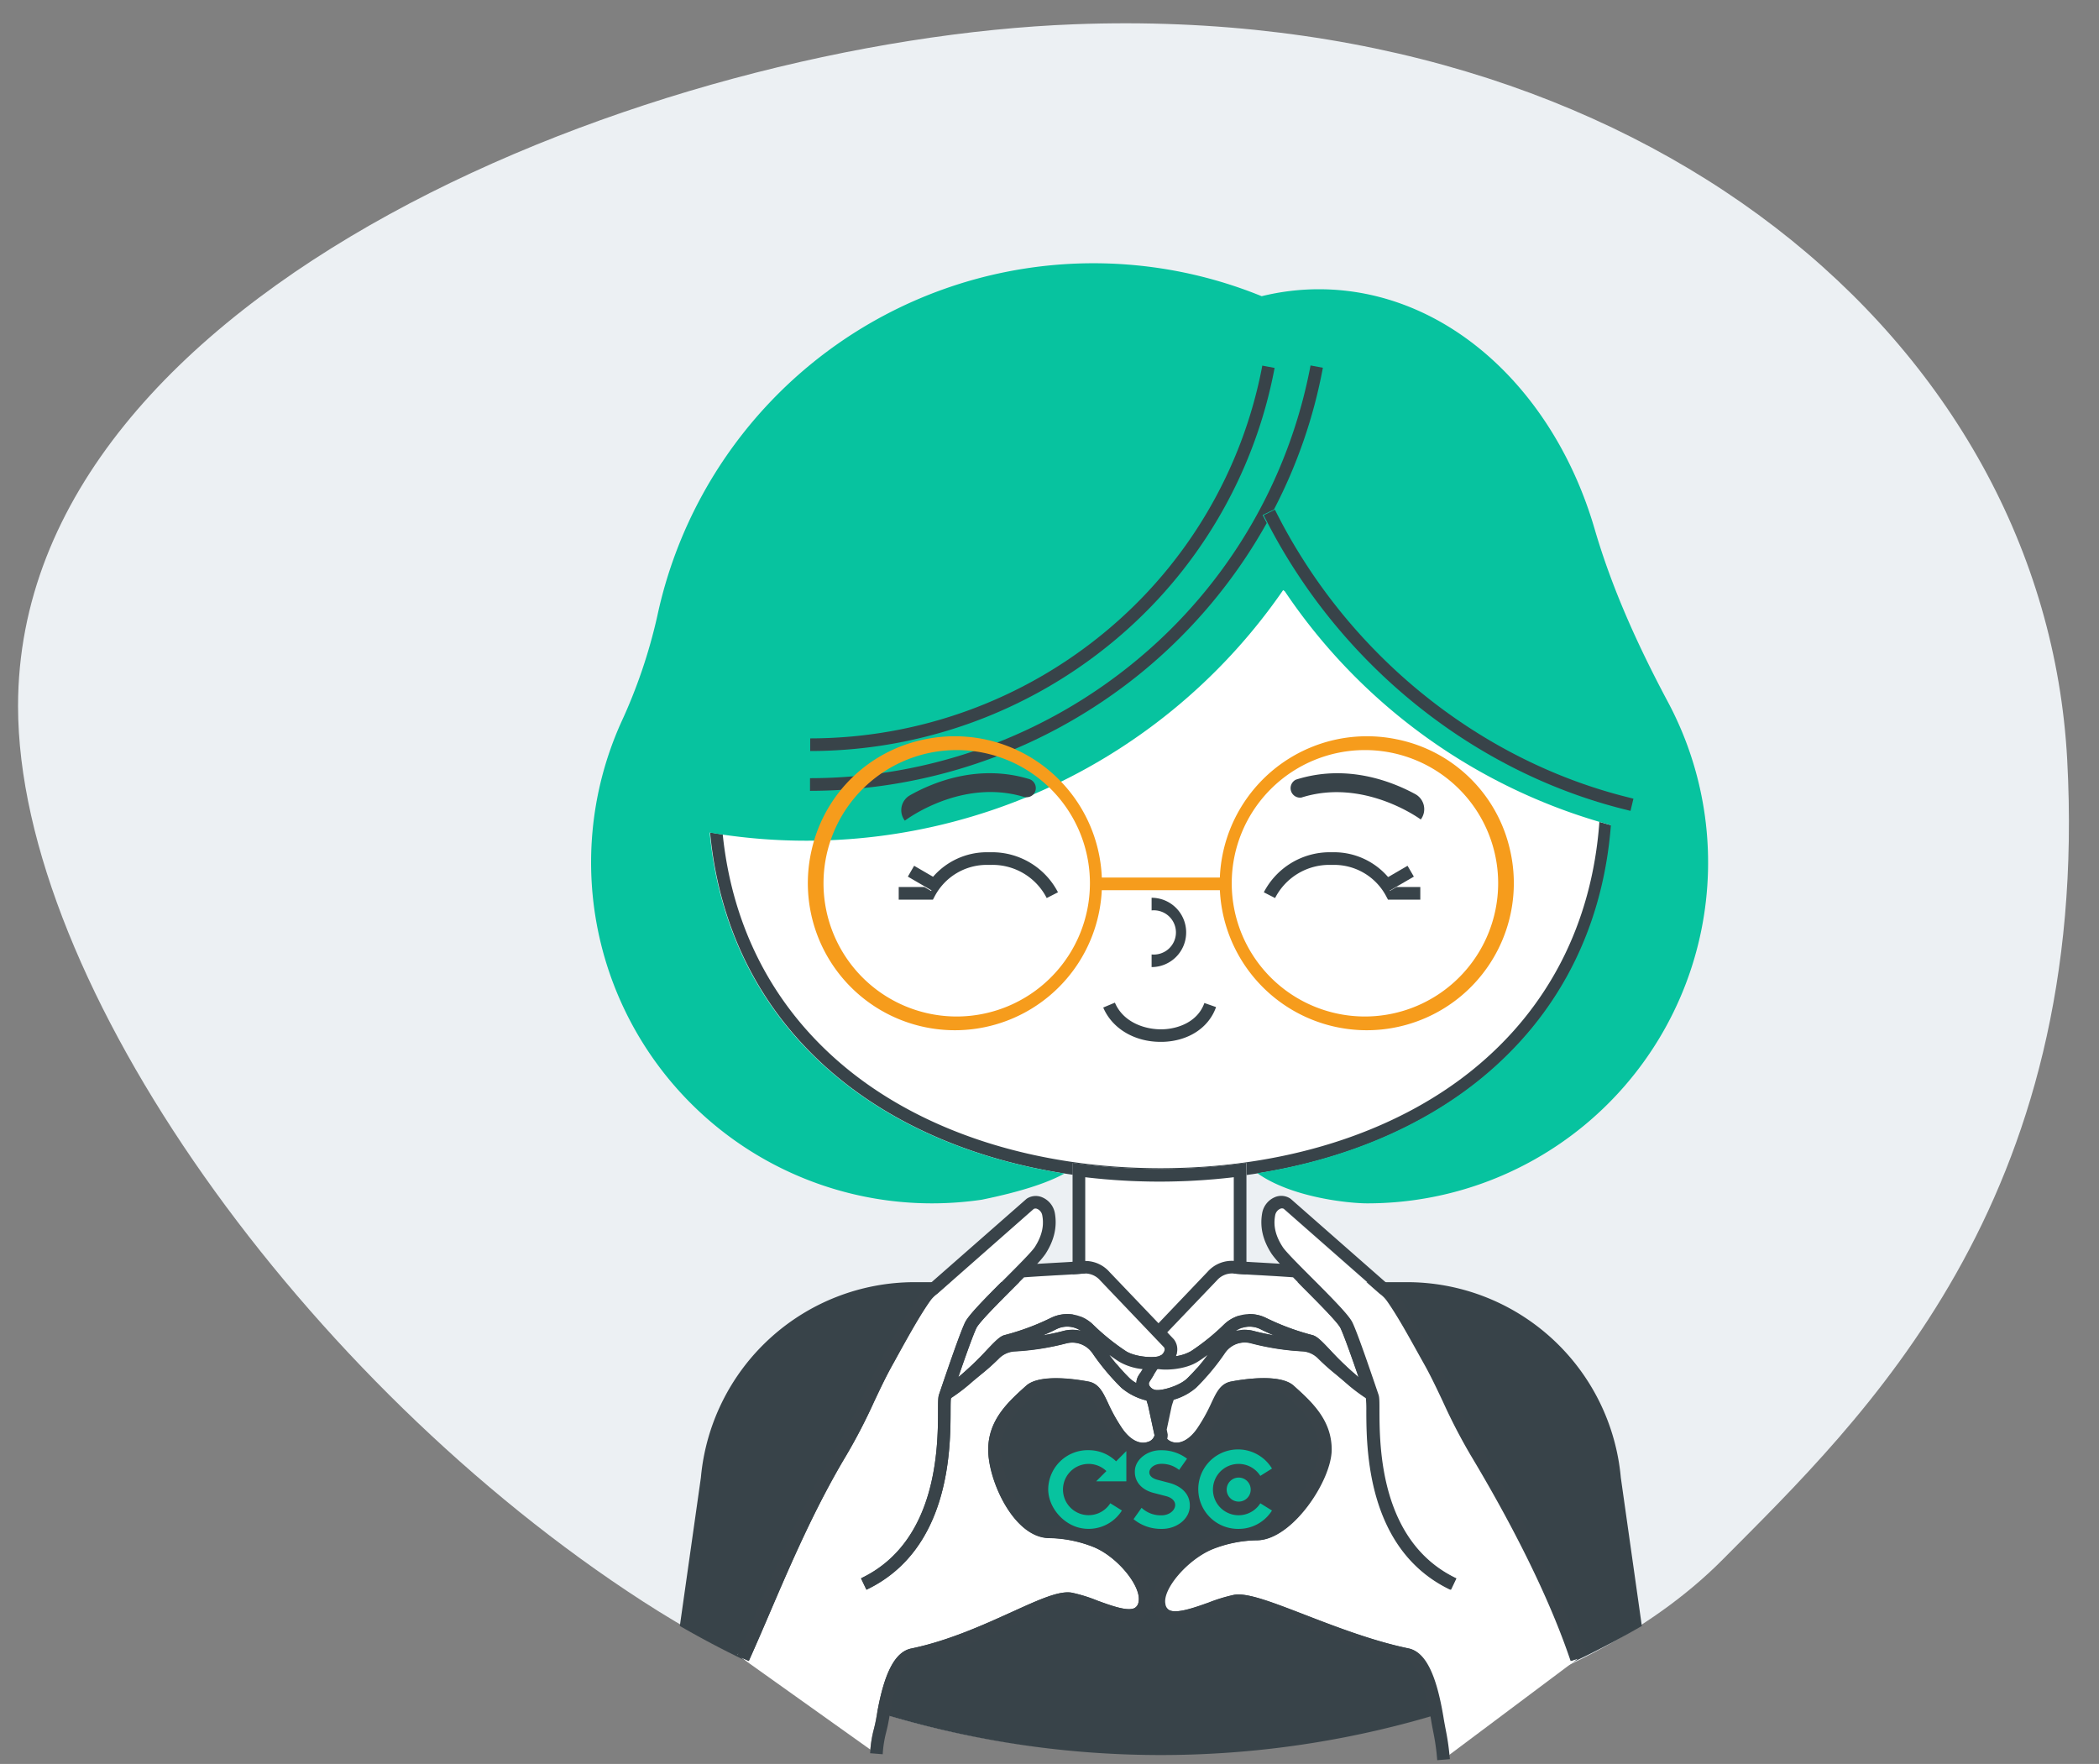 <svg xmlns="http://www.w3.org/2000/svg" viewBox="0 0 664 558">
  <rect x="0" y="0" width="664" height="558" fill="#808080" stroke="none"/>
  <defs/>
  <defs>
    <style>
      .cls-2{fill:#384349}.cls-3{fill:#fff}.cls-4{fill:#07c39f}
    </style>
  </defs>
  <g id="Layer_1" data-name="Layer 1">
    <path fill="#ecf0f3" d="M5.71 223.34c0 87.8 91 214.29 197.69 283.27 54.13 35 109.43 48.3 164.4 48.3 46.28 0 130.46-14.5 177.14-61.54 44.12-44.45 116.56-112.64 109-253.06C646.82 108.18 519.38.93 340 7.67 207.76 12.64 5.71 91 5.71 223.34z"/>
    <path d="M445.08 405.6h-48.31a29.56 29.56 0 01-29.55 29.46 29.56 29.56 0 01-29.55-29.46h-48.3a67.93 67.93 0 00-67.65 61.81l-6.66 46.95a303.94 303.94 0 00304.32 0l-6.65-46.95a67.94 67.94 0 00-67.65-61.81z" class="cls-2"/>
    <path d="M407 183a187.24 187.24 0 01-80.83 66.92 3 3 0 01-1.82.77 183.32 183.32 0 01-70.71 14.15 181.63 181.63 0 01-27-2c3.19 31.29 17 57.68 40.54 76.93 25.21 20.65 60.78 32 100.17 32s74.95-11.37 100.16-32c24.52-20.08 38.54-47.95 40.9-81A185 185 0 01407 183z" class="cls-3"/>
    <path d="M509.85 261.09c-1.31-.35-2.61-.72-3.9-1.1-2.32 32.07-16.12 59.09-40.25 78.56-24.81 20-59.82 31-98.59 31s-73.77-11-98.58-31c-23.13-18.66-36.76-44.25-39.9-74.58-1.36-.2-2.71-.41-4-.64 3 31.86 17.21 58.74 41.46 78.31 18.85 15.2 43.36 25.35 70.87 29.62l2.39.36v-3.71l2.26.29a193.87 193.87 0 0050.48 0l2.26-.29v3.79c1.22-.16 2.43-.34 3.64-.54 27.26-4.32 51.54-14.44 70.25-29.52 24.76-20.03 39.03-47.72 41.61-80.55z" class="cls-2"/>
    <path d="M343.3 372.4v32.26c0 12.57 10.26 23.66 22.82 24a23.52 23.52 0 0024.18-23.49V372.4a199.7 199.7 0 01-47 0z" class="cls-3"/>
    <path d="M394.3 367.85l-2.26.3a194.75 194.75 0 01-50.48 0l-2.26-.3v36.83c0 14 10.22 26.13 24.09 27.81a27.53 27.53 0 0030.91-27.3v-37.34zm-4 37.34a23.52 23.52 0 01-24.18 23.49c-12.56-.36-22.82-11.45-22.82-24V372.4a199.7 199.7 0 0047 0z" class="cls-2"/>
    <path d="M509.59 261.12c-2.58 32.82-16.83 60.49-41.64 80.5-18.69 15.08-43 25.19-70.2 29.51 10.74 7.67 28.83 9.54 34.76 9.54a107.82 107.82 0 0095.19-158.48c-9.37-17.56-17.68-35.72-23.25-54.84-12.89-44.23-47.07-75.85-87.24-75.85a76.06 76.06 0 00-18.09 2.2 141.09 141.09 0 00-191.19 101.18 167.1 167.1 0 01-11.46 33.71 107.86 107.86 0 0098.35 152.08 109.15 109.15 0 0015.75-1.15c12.1-2.47 20.62-5.24 26.19-8.29-27.49-4.27-52-14.41-70.82-29.61-24.24-19.55-38.41-46.42-41.44-78.25 1.34.23 2.69.44 4.05.64a183 183 0 0096.07-11.77c-.33 0 .91-.3 1.79-.74a183.61 183.61 0 0079.5-64.83m.27 0A181.64 181.64 0 00506 260c1.29.38 2.59.74 3.89 1.09" class="cls-4"/>
    <path d="M375.23 295a10.94 10.94 0 00-10.93-11v4a7 7 0 110 13.93v4A10.94 10.94 0 00375.23 295zm-7.45 30.61c-5.26.15-12.35-2-15.09-8.43l-3.69 1.54c2.81 6.65 9.88 10.86 18.12 10.86h.74c8.08-.24 14.53-4.44 16.83-11l-3.69-1.29c-2.09 5.9-8.2 8.17-13.22 8.32zm-54.14-56.01h-1.29a22.54 22.54 0 00-17.44 8.06l1.56.9-1.91 3.29-2.15-1.25h-8.11v4h10.82l.53-1a18.59 18.59 0 0116.7-10h1.28a19.23 19.23 0 0117.49 10.49l3.56-1.82a23.46 23.46 0 00-21.04-12.67z" class="cls-2"/>
    <path d="M297.11 278.49l-1.62-.94-6.31-3.67-1.99 3.43 5.68 3.3 2.25 1.31 1.99-3.43zm142.53 3.36l-1.91-3.29 1.56-.9a22.54 22.54 0 00-17.44-8.06h-1.05a23.48 23.48 0 00-21 12.67l3.56 1.82a19.25 19.25 0 0117.49-10.49h1a18.6 18.6 0 0116.7 10l.53 1h10.22v-4h-7.51z" class="cls-2"/>
    <path d="M439.32 281.92l2.25-1.31 5.69-3.3-2-3.43-6.3 3.67-1.63.94 1.99 3.43zm-29.38-35.28a3 3 0 001.75 5.66c19.76-6.29 37.57 6.8 37.76 6.94a5.42 5.42 0 00-1.69-8c-7.42-4.04-21.76-9.72-37.82-4.6zm-83.25 4.85a2.85 2.85 0 00.79-1.13 3 3 0 00-1.93-3.92c-16.08-4.87-30.39 1-37.74 5.17a5.42 5.42 0 00-1.57 8c.19-.15 17.79-13.5 37.65-7.52a2.88 2.88 0 001 .11 3 3 0 001.8-.71zm76.52-135.1l-3.89-.73a144 144 0 01-49.62 84.15 146.34 146.34 0 01-93.4 33.77v4a150.3 150.3 0 0095.93-34.69 147.87 147.87 0 0050.98-86.5z" class="cls-2"/>
    <path d="M403 161.18a160.68 160.68 0 0015.48-44.84l-3.9-.73a159.43 159.43 0 01-54.94 93.17 162 162 0 01-103.4 37.39v4a166 166 0 00105.94-38.31 164.94 164.94 0 0038.54-46.4c-.43-.85-.88-1.69-1.3-2.54z" class="cls-2"/>
    <path d="M515.54 252.35c-42-10.3-79.5-37.83-103.23-75.21a170.93 170.93 0 01-9-15.91l-3.55 1.76c.42.85.86 1.69 1.3 2.54a176.66 176.66 0 008.94 15.34c24.48 37.66 62.66 65.3 105.42 75.54l.38.1.92-3.86c-.4-.09-.79-.2-1.18-.3z" class="cls-2"/>
  </g>
  <path id="glasses" fill="#f69c1c" d="M441.74 233.85a46.57 46.57 0 00-55.85 43.75h-37.34a46.57 46.57 0 00-55.85-43.75 46 46 0 00-35.92 34.92 46.52 46.52 0 1091.76 12.83h37.36a46.52 46.52 0 1091.76-12.83 46 46 0 00-35.92-34.92zm-139.09 87.71a42.14 42.14 0 1142.14-42.13 42.19 42.19 0 01-42.14 42.13zm129.14 0a42.14 42.14 0 1142.14-42.13 42.18 42.18 0 01-42.14 42.13z"/>
  <g id="hands">
    <path d="M500.46 523.74l.03-.02-.03.02zm-267.11-.2l.3-.67-.35.63zm129.34-80.49a19.39 19.39 0 01-7.93-4 73.49 73.49 0 01-9.22-11.11 7.71 7.71 0 00-8.24-3 81.13 81.13 0 01-16.3 2.49 7.62 7.62 0 00-5.08 2.34 71.14 71.14 0 01-5.62 5l-2.42 2c-.45.4-.91.8-1.39 1.2l-.41.35a57.25 57.25 0 01-5.19 3.85l-.07.21c-.09.4-.1 2.25-.11 3.89 0 12-.17 43.95-26.61 56.55l-.86-1.79-.85-1.79c24.2-11.53 24.31-41.65 24.36-53 0-3 0-4.3.31-5.15 3.21-9.46 6.69-19.57 8.22-22.77 1.08-2.26 5.73-7 12.7-14 4.12-4.12 8.39-8.39 9.35-9.87 2.95-4.57 2.78-7.93 2.4-10.07a2.76 2.76 0 00-1.57-2.05 1.25 1.25 0 00-1.15 0l-30.57 26.85a9.78 9.78 0 00-2.3 2.33c-3 4.31-6.33 10.22-9.23 15.43l-2.17 4.06c-2.4 4.24-4.27 8.21-6.25 12.42a178.63 178.63 0 01-8.77 16.94c-10 16.66-17.66 34.55-24.43 50.34-1.82 4.25-3.56 8.29-5.24 12.07l-1.19 2.67-2.4-1.09 40.86 29.11a37.05 37.05 0 011.08-6.36c.28-1.11.57-2.27.89-4.19 2.28-13.53 5.75-20.33 10.94-21.4 11.77-2.43 22.91-7.5 31.87-11.57 8.65-3.93 14.91-6.78 18.91-6.1a47.63 47.63 0 018.05 2.49c4.32 1.58 9.69 3.56 11.9 2.34a2.57 2.57 0 001.2-1.94c1-4.84-6.65-14.23-14.19-17.32a39.74 39.74 0 00-14.29-2.83c-4.94-.13-9.82-3.87-13.75-10.54-3.24-5.51-5.33-12.35-5.33-17.43 0-9.44 6.38-15.16 12-20.21 4.33-3.88 16.16-2 19.69-1.31 3.29.63 4.57 3.33 6.18 6.75a54 54 0 004.49 8.06c2.44 3.57 5.47 5.18 8.08 4.29a3 3 0 002.17-2.11l-2-9.25c-.14-.62-.33-1.21-.52-1.78z" class="cls-3"/>
    <path d="M351 428.65a60.68 60.68 0 006.49 7.48 9.88 9.88 0 002 1.4 5.12 5.12 0 01.54-2.12l.09-.16 1.36-2.15a18.39 18.39 0 01-7.28-2.26 37.45 37.45 0 01-3.2-2.19zm-16.75-8.2c-1.41.7-2.86 1.35-4.34 2 2.16-.38 4.3-.82 6.37-1.37a11.39 11.39 0 015.65-.06 7.68 7.68 0 00-7.68-.57zM391 421a11.39 11.39 0 015.65.06c2.07.55 4.2 1 6.37 1.37a58.94 58.94 0 01-4.34-2 7.68 7.68 0 00-7.68.57zm-9 7.65c-1.12.83-2.19 1.57-3.2 2.19-3.51 2.17-9.12 2.73-12.29 2.26l-.39.06-2.58 4.11a1.25 1.25 0 00.13 1.17 2.76 2.76 0 002.23 1.29c2.16.13 7.25-1.39 9.6-3.6a59.82 59.82 0 006.5-7.48z" class="cls-3"/>
    <path d="M372.07 428.65c0 .13-.11.26-.16.38a13.59 13.59 0 004.78-1.56 69.94 69.94 0 0010.6-8.57 11.67 11.67 0 0113.17-2 77.35 77.35 0 0014.69 5.45c1.48.38 3 1.93 5.62 4.73a94.32 94.32 0 009 8.59c-2.07-6-4.6-13.18-5.74-15.57-.87-1.81-7.26-8.21-11.93-12.88l-3.1-3.15c-3.22-.24-6.69-.44-9.83-.62-3.35-.18-6.52-.36-8.93-.57A6.3 6.3 0 00385 405l-15.74 16.5 2.07 2.18a5.17 5.17 0 01.74 4.97z" class="cls-3"/>
    <path d="M498.74 524.81l-1.88.64c-.25-.74-.52-1.5-.78-2.25-6.29-18-16.91-39.61-30.85-62.86a179.77 179.77 0 01-8.77-16.93c-2-4.21-3.85-8.19-6.25-12.43-.71-1.26-1.44-2.58-2.19-3.93-2.9-5.21-6.19-11.12-9.23-15.43a9.78 9.78 0 00-2.3-2.33l-.15-.12-30.42-26.73a1.27 1.27 0 00-1.16 0 2.81 2.81 0 00-1.57 2.05c-.38 2.14-.54 5.5 2.41 10.07 1 1.48 5.23 5.75 9.35 9.87 7 7 11.62 11.71 12.7 14 1.53 3.2 5 13.31 8.22 22.77.28.85.3 2.11.31 5.15 0 11.33.16 41.45 24.36 53l-.85 1.79-.86 1.79c-26.44-12.6-26.57-44.53-26.61-56.55a38.61 38.61 0 00-.12-3.93l-.06-.17a57.25 57.25 0 01-5.19-3.85l-.41-.36c-.47-.39-.92-.78-1.36-1.17l-2.44-2.06a71.14 71.14 0 01-5.62-5 7.62 7.62 0 00-5.08-2.34 81 81 0 01-16.28-2.55 7.7 7.7 0 00-8.24 3 73.49 73.49 0 01-9.23 11.05 18.62 18.62 0 01-7.1 3.79c-.22.65-.44 1.31-.64 2l-1.58 7.43.31 1.51a4.7 4.7 0 01-.15 1.4 3.77 3.77 0 001.62 1c2.6.88 5.63-.72 8.08-4.29a54 54 0 004.49-8.06c1.61-3.42 2.89-6.12 6.18-6.75 3.53-.67 15.36-2.57 19.66 1.29 5.66 5.07 12 10.79 12 20.23 0 9.77-12.38 28.41-23.38 28.7a39.73 39.73 0 00-14.28 2.82c-7.86 3.22-16 12.62-14.94 17.33a2.55 2.55 0 001.2 1.9c2.36 1.31 8.09-.73 12.68-2.37a51.43 51.43 0 018-2.43c4.14-.7 11.75 2.25 22.28 6.31 9.6 3.71 21.55 8.32 32.79 10.64 5.22 1.08 8.71 8 11 21.7.26 1.57.5 2.81.72 4a77.45 77.45 0 011.2 8.1l40.88-30.61-.52.17zM320.8 407.22c-4.66 4.67-11.05 11.07-11.92 12.88-1.14 2.39-3.67 9.54-5.74 15.58a96.79 96.79 0 009-8.6c2.67-2.8 4.14-4.35 5.62-4.73a77.35 77.35 0 0014.69-5.45 11.67 11.67 0 0113.17 2 70.57 70.57 0 0010.6 8.57c2.75 1.69 8 2.15 10.13 1.62a2.74 2.74 0 001.92-1.71 1.24 1.24 0 00-.09-1.17l-20.17-21.14a6.32 6.32 0 00-5.34-2.19c-2.41.21-5.58.39-8.93.57-3.14.18-6.61.38-9.83.62z" class="cls-3"/>
    <path fill="#394349" d="M500.46 523.74l1.75-1-6.94-12.69a404.52 404.52 0 00-26.66-51.77 176.65 176.65 0 01-8.58-16.59c-2-4.28-3.92-8.32-6.38-12.69-.71-1.25-1.44-2.56-2.19-3.91-3-5.3-6.29-11.3-9.45-15.79a14 14 0 00-3.14-3.2l-30.47-26.77-.19-.15a5.18 5.18 0 00-5-.43 6.75 6.75 0 00-3.93 5c-.78 4.38.19 8.6 3 12.91a26.49 26.49 0 002.61 3.11l-5.49-.32c-3.32-.18-6.46-.36-8.81-.56a10.26 10.26 0 00-8.56 3.4l-15.55 16.31L351 402.4a10.26 10.26 0 00-8.61-3.47c-2.35.2-5.49.38-8.82.56l-5.48.32a26.49 26.49 0 002.61-3.11c2.78-4.31 3.76-8.53 3-12.91a6.73 6.73 0 00-3.94-5 5.16 5.16 0 00-5 .43l-30.67 26.92a14 14 0 00-3.13 3.2c-3.17 4.49-6.51 10.49-9.45 15.79-.75 1.35-1.48 2.66-2.19 3.91-2.46 4.37-4.36 8.41-6.38 12.68a176.73 176.73 0 01-8.58 16.6c-10.13 16.88-17.86 34.9-24.68 50.8-2.1 4.9-4.09 9.53-6 13.76l-.3.67-.1.24 1.21.55 2.4 1.09 1.19-2.67c1.68-3.78 3.42-7.82 5.24-12.07 6.77-15.79 14.44-33.68 24.43-50.34a178.63 178.63 0 008.77-16.94c2-4.21 3.85-8.18 6.25-12.42l2.19-3.93c2.9-5.21 6.19-11.12 9.23-15.43a9.78 9.78 0 012.3-2.33L327 382.44a1.25 1.25 0 011.15 0 2.76 2.76 0 011.57 2.05c.38 2.14.55 5.5-2.4 10.07-1 1.48-5.23 5.75-9.35 9.87-7 7-11.62 11.71-12.7 14-1.53 3.2-5 13.31-8.22 22.77-.28.85-.3 2.11-.31 5.15 0 11.33-.16 41.45-24.36 53l.85 1.79.86 1.79c26.44-12.6 26.57-44.53 26.61-56.55 0-1.64 0-3.49.11-3.89l.07-.21a57.25 57.25 0 005.19-3.85l.41-.35c.48-.4.94-.8 1.39-1.2l2.42-2a71.14 71.14 0 005.62-5 7.62 7.62 0 015.08-2.34 81.13 81.13 0 0016.28-2.55 7.71 7.71 0 018.24 3 73.49 73.49 0 009.25 11.01 19.39 19.39 0 007.93 4c.19.57.38 1.16.56 1.76l2 9.25a3 3 0 01-2.17 2.11c-2.61.89-5.64-.72-8.08-4.29a54 54 0 01-4.49-8.06c-1.61-3.42-2.89-6.12-6.18-6.75-3.53-.67-15.36-2.57-19.69 1.31-5.63 5.05-12 10.77-12 20.21 0 5.08 2.09 11.92 5.33 17.43 3.93 6.67 8.81 10.41 13.75 10.54a39.74 39.74 0 0114.28 2.88c7.54 3.09 15.23 12.48 14.19 17.32a2.57 2.57 0 01-1.2 1.94c-2.21 1.22-7.58-.76-11.9-2.34a47.63 47.63 0 00-8.05-2.49c-4-.68-10.26 2.17-18.91 6.1-9 4.07-20.1 9.14-31.87 11.57-5.19 1.07-8.66 7.87-10.94 21.4-.32 1.92-.61 3.08-.89 4.19a37.05 37.05 0 00-1.08 6.36c0 .37-.07.76-.11 1.18l4 .32a35 35 0 011.08-6.9c.28-1.13.6-2.42.95-4.49 2.38-14.18 5.58-17.71 7.83-18.18 12.21-2.52 23.58-7.69 32.71-11.84 7.4-3.37 13.8-6.27 16.61-5.8a45.92 45.92 0 017.34 2.3c5.59 2.05 11.37 4.19 15.18 2.09a6.45 6.45 0 003.16-4.57c1.35-6.22-6-17.52-16.56-21.83a43.91 43.91 0 00-15.68-3.12c-7.85-.21-15.22-15.13-15.22-24 0-7.67 5.19-12.33 10.72-17.28 2-1.85 9.91-1.56 16.26-.35 1.21.23 1.84 1.37 3.35 4.56a57.11 57.11 0 004.8 8.61c5.2 7.57 11 6.36 12.62 5.8a8 8 0 002.53-1.41 8 8 0 002.53 1.41c1.65.56 7.42 1.77 12.62-5.8a56.65 56.65 0 004.8-8.62c1.51-3.18 2.14-4.32 3.34-4.55 6.36-1.21 14.21-1.5 16.3.37 5.5 4.93 10.69 9.59 10.69 17.26 0 8.56-11.47 24.53-19.51 24.73a44.35 44.35 0 00-15.68 3.12c-8.93 3.66-18.86 14.68-17.31 21.84a6.41 6.41 0 003.14 4.52c3.93 2.19 10 0 16-2.1a50.16 50.16 0 017.34-2.25c3.06-.52 11.38 2.7 20.19 6.1 9.74 3.76 21.86 8.43 33.41 10.82 2.28.47 5.5 4.06 7.89 18.47.26 1.61.51 2.88.74 4.07a69.3 69.3 0 011.24 8.9l4-.32c0-.44-.08-.84-.11-1.24a77.45 77.45 0 00-1.2-8.1c-.22-1.15-.46-2.39-.72-4-2.28-13.73-5.77-20.62-11-21.7-11.24-2.32-23.19-6.93-32.79-10.64-10.53-4.06-18.14-7-22.28-6.31a51.43 51.43 0 00-8 2.43c-4.59 1.64-10.32 3.68-12.68 2.37a2.55 2.55 0 01-1.2-1.9c-1-4.71 7.08-14.11 14.94-17.33a39.73 39.73 0 0114.28-2.82c11-.29 23.38-18.93 23.38-28.7 0-9.44-6.38-15.16-12-20.23-4.3-3.86-16.13-2-19.66-1.29-3.29.63-4.57 3.33-6.18 6.75a54 54 0 01-4.49 8.06c-2.45 3.57-5.48 5.17-8.08 4.29a3.77 3.77 0 01-1.62-1 4.7 4.7 0 00.15-1.4l-.31-1.51 1.58-7.43c.2-.69.42-1.35.64-2a18.62 18.62 0 007.1-3.79 73.49 73.49 0 009.22-11.11 7.7 7.7 0 018.24-3 81 81 0 0016.28 2.55 7.62 7.62 0 015.08 2.34 71.14 71.14 0 005.62 5l2.44 2.06c.44.39.89.78 1.36 1.17l.41.36a57.25 57.25 0 005.19 3.85l.06.17a38.61 38.61 0 01.12 3.93c0 12 .17 43.95 26.61 56.55l.86-1.79.85-1.79c-24.2-11.53-24.32-41.65-24.36-53 0-3 0-4.3-.31-5.15-3.21-9.46-6.69-19.57-8.22-22.77-1.08-2.26-5.73-7-12.7-14-4.12-4.12-8.39-8.39-9.35-9.87-3-4.57-2.79-7.93-2.41-10.07a2.81 2.81 0 011.57-2.05 1.27 1.27 0 011.16 0l30.42 26.73.15.12a9.78 9.78 0 012.3 2.33c3 4.31 6.33 10.22 9.23 15.43.75 1.35 1.48 2.67 2.19 3.93 2.4 4.24 4.27 8.22 6.25 12.43a179.77 179.77 0 008.77 16.93c13.94 23.25 24.56 44.91 30.85 62.86.26.75.53 1.51.78 2.25l1.88-.64.52-.17 1.36-.46c-.05-.14-.11-.29-.16-.44zm-197.32-88.06c2.07-6 4.6-13.19 5.74-15.58.87-1.81 7.26-8.21 11.92-12.88l3.15-3.15c3.22-.24 6.69-.44 9.83-.62 3.35-.18 6.52-.36 8.93-.57a6.32 6.32 0 015.34 2.19l20.17 21.14a1.24 1.24 0 01.09 1.17 2.74 2.74 0 01-1.92 1.71c-2.1.53-7.38.07-10.13-1.62a70.57 70.57 0 01-10.6-8.57 11.67 11.67 0 00-13.17-2 77.35 77.35 0 01-14.69 5.45c-1.48.38-2.95 1.93-5.62 4.73a96.79 96.79 0 01-9.04 8.6zm33.14-14.63c-2.07.55-4.21 1-6.37 1.37a58.94 58.94 0 004.34-2 7.68 7.68 0 017.68.54 11.39 11.39 0 00-5.65.09zm21.19 15.08a60.68 60.68 0 01-6.49-7.48c1.12.83 2.19 1.57 3.19 2.19a18.39 18.39 0 007.28 2.26l-1.36 2.15-.09.16a5.12 5.12 0 00-.54 2.12 9.88 9.88 0 01-1.99-1.4zm18 0c-2.35 2.21-7.44 3.73-9.6 3.6a2.76 2.76 0 01-2.23-1.29 1.25 1.25 0 01-.13-1.17l2.58-4.11.39-.06c3.17.47 8.78-.09 12.29-2.26 1-.62 2.08-1.36 3.2-2.19a59.82 59.82 0 01-6.5 7.48zm21.2-15.08A11.39 11.39 0 00391 421a7.68 7.68 0 017.68-.54c1.41.7 2.86 1.35 4.34 2-2.15-.46-4.28-.86-6.35-1.41zm15.47-13.83c4.67 4.67 11.06 11.07 11.93 12.88 1.14 2.39 3.67 9.55 5.74 15.57a94.32 94.32 0 01-9-8.59c-2.67-2.8-4.14-4.35-5.62-4.73a77.35 77.35 0 01-14.69-5.45 11.67 11.67 0 00-13.17 2 69.94 69.94 0 01-10.6 8.57 13.59 13.59 0 01-4.78 1.56c0-.12.12-.25.16-.38a5.17 5.17 0 00-.79-5l-2.07-2.18L385 405a6.3 6.3 0 015.29-2.13c2.41.21 5.58.39 8.93.57 3.14.18 6.61.38 9.83.62z"/>
  </g>
  <g id="logo">
    <path d="M344.37 458.75a12.51 12.51 0 00-12.77 12c-.2 6 4.87 11.85 10.84 12.74a12.44 12.44 0 0012.47-5.66l-3.68-2.29a8.11 8.11 0 11-1.23-10.18l-3.23 3.24h9.54v-9.57l-3.24 3.25a12.43 12.43 0 00-8.7-3.53zm47.46 24.9a12.42 12.42 0 0010.55-5.81l-3.69-2.29a8.12 8.12 0 110-8.67l3.69-2.32a12.57 12.57 0 10-10.55 19.09z" class="cls-4"/>
    <path d="M388.05 471.22a3.8 3.8 0 103.8-3.8 3.8 3.8 0 00-3.8 3.8zM359 465.64c0 3.34 2.39 5.69 5.85 6.61l4.06 1.05c4.89 1.33 2.89 6.06-1.52 6.06a8.86 8.86 0 01-6.26-2.38l-2.54 3.59a13.58 13.58 0 008.8 3.08c4.92.1 9.11-3.3 9-7.43 0-3.87-3-6.22-6.61-7.15l-3.81-1c-4.19-1.21-2.32-5 1.4-5A8.65 8.65 0 01373 465l2.51-3.56a13.3 13.3 0 00-8.13-2.67c-4.49-.11-8.49 3.06-8.38 6.87z" class="cls-4"/>
  </g>
</svg>

